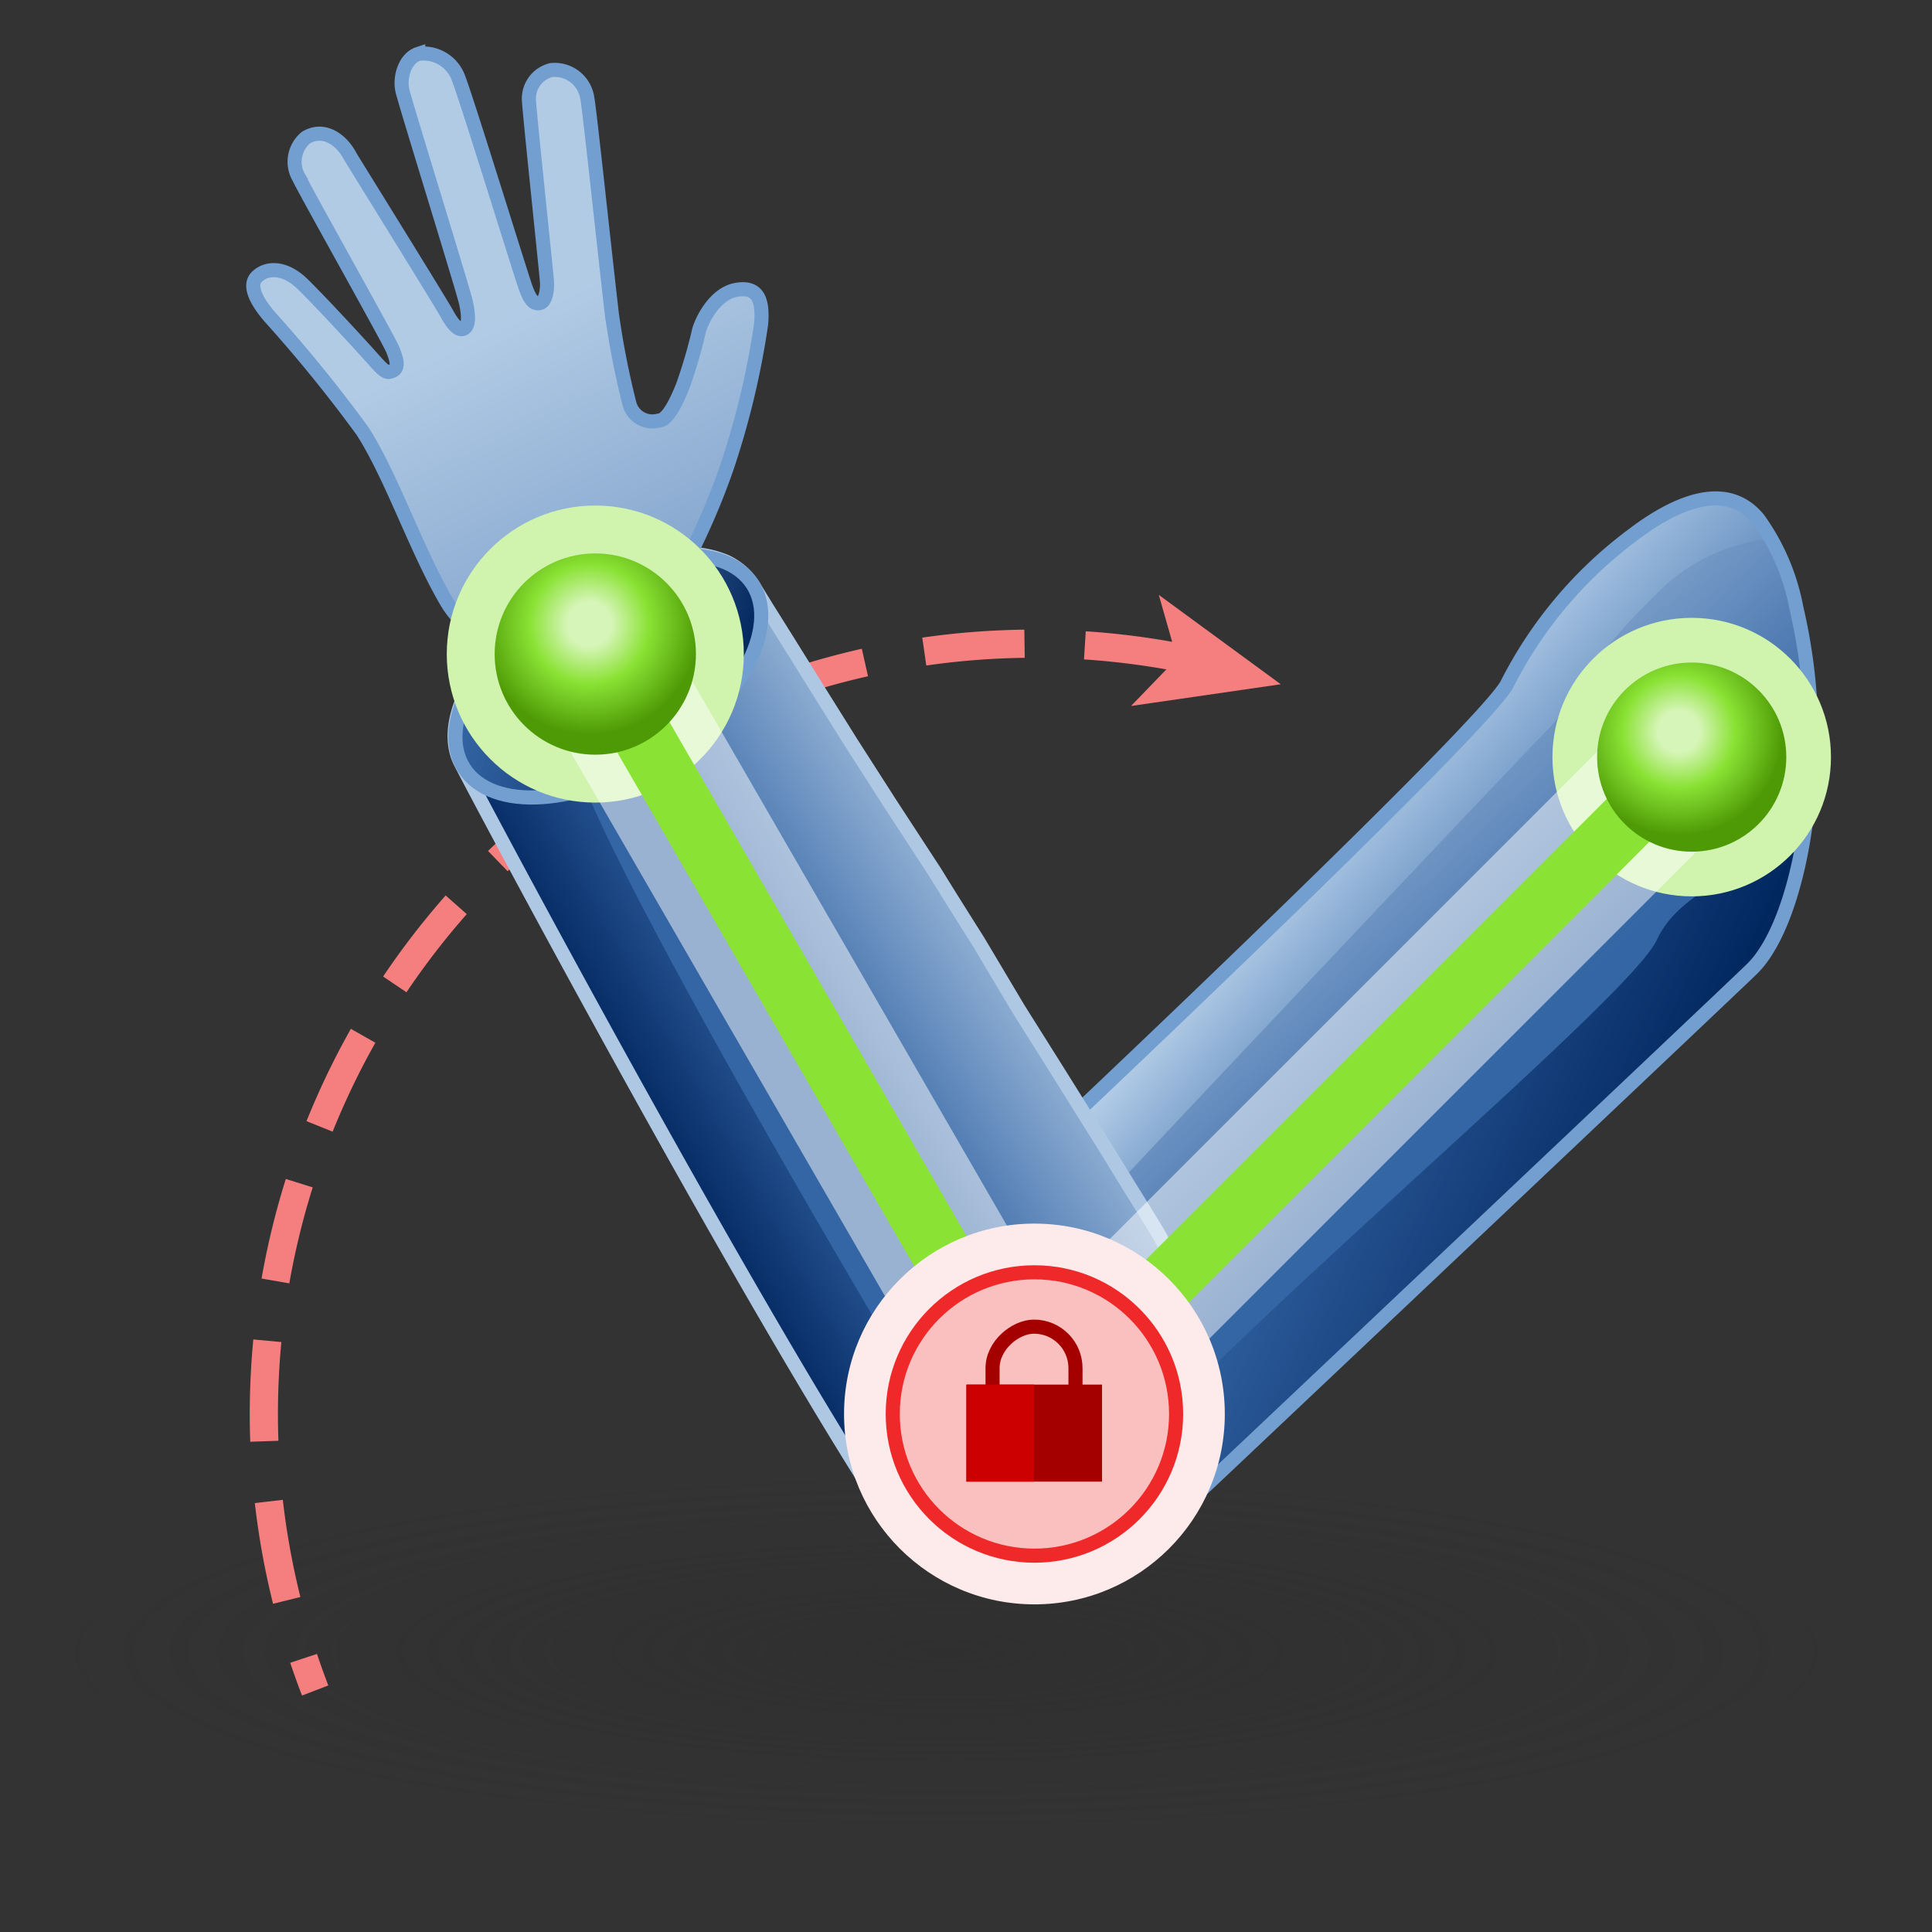 <svg xmlns="http://www.w3.org/2000/svg" xmlns:xlink="http://www.w3.org/1999/xlink" viewBox="0 0 48 48"><rect x="0" y="0" width="48" height="48" fill="#333333" stroke="none"/><defs><style>.cls-1{fill:url(#radial-gradient);}.cls-10,.cls-12,.cls-15,.cls-16,.cls-2,.cls-21,.cls-22,.cls-9{fill:none;}.cls-2{stroke:#f57f7f;stroke-width:0.7px;stroke-dasharray:2.5 1.5;}.cls-12,.cls-2,.cls-22{stroke-miterlimit:10;}.cls-3{fill:#f57f7f;}.cls-4{fill:url(#linear-gradient);}.cls-5{fill:url(#linear-gradient-2);}.cls-6{fill:url(#linear-gradient-3);}.cls-7{fill:url(#linear-gradient-4);}.cls-8{fill:url(#linear-gradient-5);}.cls-12,.cls-9{stroke:#729fcf;}.cls-10,.cls-15,.cls-16,.cls-21,.cls-9{stroke-linecap:round;stroke-linejoin:round;}.cls-10,.cls-12,.cls-21,.cls-22,.cls-9{stroke-width:0.35px;}.cls-10{stroke:#aec8e4;}.cls-11{fill:url(#linear-gradient-6);}.cls-13{fill:url(#linear-gradient-7);}.cls-14{fill:#d0f3ae;}.cls-15{stroke:#fff;stroke-width:3.5px;opacity:0.5;}.cls-16{stroke:#8ae234;stroke-width:1.5px;}.cls-17{fill:url(#radial-gradient-2);}.cls-18{fill:#fdeaea;}.cls-19{fill:url(#radial-gradient-3);}.cls-20{fill:#fabfbf;}.cls-21{stroke:#ef2929;}.cls-22{stroke:#a40000;}.cls-23{fill:#a40000;}.cls-24{fill:#c00;}</style><radialGradient id="radial-gradient" cx="-67.86" cy="40.95" r="20.08" gradientTransform="translate(104.27 30.8) scale(1.19 0.25)" gradientUnits="userSpaceOnUse"><stop offset="0.03" stop-color="#2c2c2c" stop-opacity="0.5"/><stop offset="0.68" stop-color="#2c2c2c" stop-opacity="0.1"/><stop offset="0.93" stop-color="#2c2c2c" stop-opacity="0"/></radialGradient><linearGradient id="linear-gradient" x1="28.09" y1="20.44" x2="35.56" y2="28.04" gradientUnits="userSpaceOnUse"><stop offset="0" stop-color="#b2cbe5"/><stop offset="1" stop-color="#3465a4"/></linearGradient><linearGradient id="linear-gradient-2" x1="31.37" y1="27.55" x2="40.42" y2="31.57" gradientUnits="userSpaceOnUse"><stop offset="0" stop-color="#00255d" stop-opacity="0"/><stop offset="1" stop-color="#00255d"/></linearGradient><linearGradient id="linear-gradient-3" x1="33.31" y1="19.51" x2="37.27" y2="22.87" gradientUnits="userSpaceOnUse"><stop offset="0.1" stop-color="#b2cbe5"/><stop offset="1" stop-color="#729fcf" stop-opacity="0"/></linearGradient><linearGradient id="linear-gradient-4" x1="26.49" y1="23.24" x2="20.81" y2="26.84" xlink:href="#linear-gradient"/><linearGradient id="linear-gradient-5" x1="-32.49" y1="-98.6" x2="-35.75" y2="-95.4" gradientTransform="translate(26.97 131.68) rotate(15)" xlink:href="#linear-gradient-2"/><linearGradient id="linear-gradient-6" x1="-47.48" y1="-111.1" x2="-40.82" y2="-111.1" gradientTransform="translate(-37.98 123.92) rotate(48.04)" xlink:href="#linear-gradient-2"/><linearGradient id="linear-gradient-7" x1="13.14" y1="247.02" x2="13.04" y2="267.74" gradientTransform="translate(-106.5 -208.83) rotate(-25.79)" xlink:href="#linear-gradient"/><radialGradient id="radial-gradient-2" cx="-44.94" cy="-112.22" r="2.74" gradientTransform="translate(27.75 135.68) rotate(15.6)" gradientUnits="userSpaceOnUse"><stop offset="0.2" stop-color="#d6f5b8"/><stop offset="0.54" stop-color="#8ae234"/><stop offset="1" stop-color="#4e9a06"/></radialGradient><radialGradient id="radial-gradient-3" cx="41.71" cy="18.18" r="2.58" gradientTransform="matrix(1, 0, 0, 1, 0, 0)" xlink:href="#radial-gradient-2"/></defs><title>20-Stabilize Joint</title><g id="shadow"><ellipse class="cls-1" cx="23.8" cy="40.95" rx="22.88" ry="4.8"/></g><g id="ART"><path class="cls-2" d="M29.43,16.36A19.14,19.14,0,0,0,7.83,42"/><polygon class="cls-3" points="31.82 17 28.79 14.78 29.24 16.36 28.1 17.54 31.82 17"/><path class="cls-4" d="M45,18.41c0-3.34-1-6.05-2.23-6.05h-.08a3.65,3.65,0,0,0-2.15,1A10.56,10.56,0,0,0,37.44,17C36.6,18.54,23.06,30.47,22,33.51s.55,5.15,1.72,5.68a4.91,4.91,0,0,0,4.86-1c.33-.3,13.28-12.26,13.65-13a1.73,1.73,0,0,1,.74-.79.85.85,0,0,0,.22-.09h0C44.23,23.76,45,21.33,45,18.41Z"/><path class="cls-5" d="M44.75,21.12a8.52,8.52,0,0,1-.27,1.13,3.58,3.58,0,0,1-1.26,2.09h0a.85.85,0,0,1-.22.09,1.78,1.78,0,0,0-.74.79c-.36.73-13.36,12.94-14,13.3l-1.32-.86c.75-2.24,13.41-12.6,14.22-14.3C41.77,22,44,21.33,44.75,21.12Z"/><path class="cls-6" d="M42.76,12.36h-.08a3.65,3.65,0,0,0-2.15,1A10.56,10.56,0,0,0,37.44,17c-.57,1.08-7.09,7-11.49,11.61l1.38,1.28C32.39,24.51,38,18.58,38.41,18.17c.76-.75.72-1.43,2.7-3.37A4.65,4.65,0,0,1,44,13.38C43.64,12.82,43.23,12.36,42.76,12.36Z"/><path class="cls-7" d="M28.75,30.64c-.75-1.26-8.69-13.58-10-16h0l-.05-.09c-.69-1.09-2.85-.95-4.83.31s-2.93,3-2.42,4.09h0c.23.49,7.09,13.39,10.85,19.11l.47.5a4.92,4.92,0,0,0,5.58-.07l.1-.07C31.21,35.66,29.53,32,28.75,30.64Z"/><path class="cls-8" d="M23.86,36.35c-5.08-8.44-8.38-14.47-9.31-16.75-1.35.4-2.55.24-3-.52a1,1,0,0,1-.07-.15h0c.23.49,7.1,13.4,10.85,19.1l.47.51a4.9,4.9,0,0,0,5.58-.07l.09-.07a3.84,3.84,0,0,0,.28-.3C26.28,39,25.11,37.85,23.86,36.35Z"/><path class="cls-9" d="M23.74,39.19a4.91,4.91,0,0,0,4.86-1c.33-.3,14.82-14,14.92-14.11C44.37,23.26,45,21,45,18.41a14.18,14.18,0,0,0-.37-3.31,5.53,5.53,0,0,0-.94-2.2c-.87-1.07-2.29-.25-3.15.41A10.56,10.56,0,0,0,37.44,17c-.57,1.08-10.55,10.51-10.55,10.51"/><path class="cls-10" d="M29.24,31.6a7.62,7.62,0,0,0-.49-1l-.3-.49-.54-.87c-.24-.39-.48-.79-.73-1.18l-.88-1.41-1-1.59-1-1.68c-.36-.57-.72-1.14-1.07-1.71L22.14,20l-1-1.56-.87-1.39-.71-1.14-.52-.83-.27-.44a1.63,1.63,0,0,0-.72-.68,2.52,2.52,0,0,0-1.05-.2,5.74,5.74,0,0,0-2.7.78,4.12,4.12,0,0,0-.45.27c-1.9,1.2-2.93,3-2.43,4.09.23.48,6.8,12.85,10.61,18.73a5.39,5.39,0,0,0,.55.71l.16.17"/><ellipse class="cls-11" cx="15.11" cy="16.8" rx="4.25" ry="2.33" transform="translate(-6.65 10.73) rotate(-32.44)"/><ellipse class="cls-12" cx="15.11" cy="16.8" rx="4.25" ry="2.33" transform="translate(-6.65 10.73) rotate(-32.44)"/><path class="cls-13" d="M15.63,10a.59.59,0,0,0,.73.45c.16,0,.35-.23.6-.85a12.37,12.37,0,0,0,.41-1.4c.08-.27.4-.91.93-1s.66.25.61.85a20.49,20.49,0,0,1-.84,3.53A17.42,17.42,0,0,1,17,14.05a4.18,4.18,0,0,1-1.91,1.82c-1.43.63-3.24.37-4-.93S9.72,11.81,9,10.7A35.35,35.35,0,0,0,6.71,7.88c-.27-.31-.57-.76-.33-1s.69-.26,1.14.18S8.93,8.54,9.25,8.9s.36.38.51.31.1-.27,0-.52-2.21-4-2.33-4.27a.78.78,0,0,1,.17-1c.41-.25.86,0,1.11.48.17.28,2.25,3.63,2.39,3.89s.3.45.43.37.11-.34.05-.63S10.08,2.6,10,2.26s.06-.81.39-.92a.92.92,0,0,1,1,.6c.19.47,1.56,4.91,1.67,5.21s.2.41.35.38.19-.33.18-.52-.44-4.24-.45-4.54a.73.73,0,0,1,.56-.73.82.82,0,0,1,.89.69c.06.31.4,3.54.61,5.36A20.91,20.91,0,0,0,15.63,10Z"/><path class="cls-12" d="M15.63,10a.59.59,0,0,0,.73.45c.16,0,.35-.23.6-.85a12.37,12.37,0,0,0,.41-1.4c.08-.27.4-.91.93-1s.66.25.61.85a20.49,20.49,0,0,1-.84,3.53A17.42,17.42,0,0,1,17,14.05a4.18,4.18,0,0,1-1.91,1.82c-1.43.63-3.24.37-4-.93S9.72,11.81,9,10.7A35.35,35.35,0,0,0,6.71,7.88c-.27-.31-.57-.76-.33-1s.69-.26,1.14.18S8.93,8.54,9.25,8.9s.36.38.51.31.1-.27,0-.52-2.21-4-2.33-4.27a.78.78,0,0,1,.17-1c.41-.25.86,0,1.11.48.17.28,2.25,3.63,2.39,3.89s.3.45.43.37.11-.34.05-.63S10.08,2.6,10,2.26s.06-.81.39-.92a.92.92,0,0,1,1,.6c.19.47,1.56,4.91,1.67,5.21s.2.41.35.38.19-.33.18-.52-.44-4.24-.45-4.54a.73.73,0,0,1,.56-.73.82.82,0,0,1,.89.69c.06.31.4,3.54.61,5.36A20.91,20.91,0,0,0,15.63,10Z"/><circle class="cls-14" cx="14.79" cy="16.25" r="3.69"/><circle class="cls-14" cx="42.03" cy="18.81" r="3.46"/><line class="cls-15" x1="25.7" y1="35.13" x2="42.07" y2="18.76"/><line class="cls-15" x1="14.79" y1="16.25" x2="25.7" y2="35.13"/><line class="cls-16" x1="25.7" y1="35.13" x2="42.07" y2="18.76"/><line class="cls-16" x1="14.79" y1="16.25" x2="25.7" y2="35.13"/><circle class="cls-17" cx="14.79" cy="16.25" r="2.5"/><circle class="cls-18" cx="25.7" cy="35.13" r="4.73"/><circle class="cls-19" cx="42.03" cy="18.81" r="2.35"/><circle class="cls-20" cx="25.7" cy="35.13" r="3.52"/><circle class="cls-21" cx="25.7" cy="35.13" r="3.52"/><rect class="cls-22" x="24.26" y="33.37" width="2.88" height="2.06" rx="1.03" transform="translate(-8.71 60.1) rotate(-90)"/><rect class="cls-23" x="24.01" y="34.4" width="3.37" height="2.41"/><rect class="cls-24" x="24.01" y="34.4" width="1.68" height="2.41"/></g></svg>